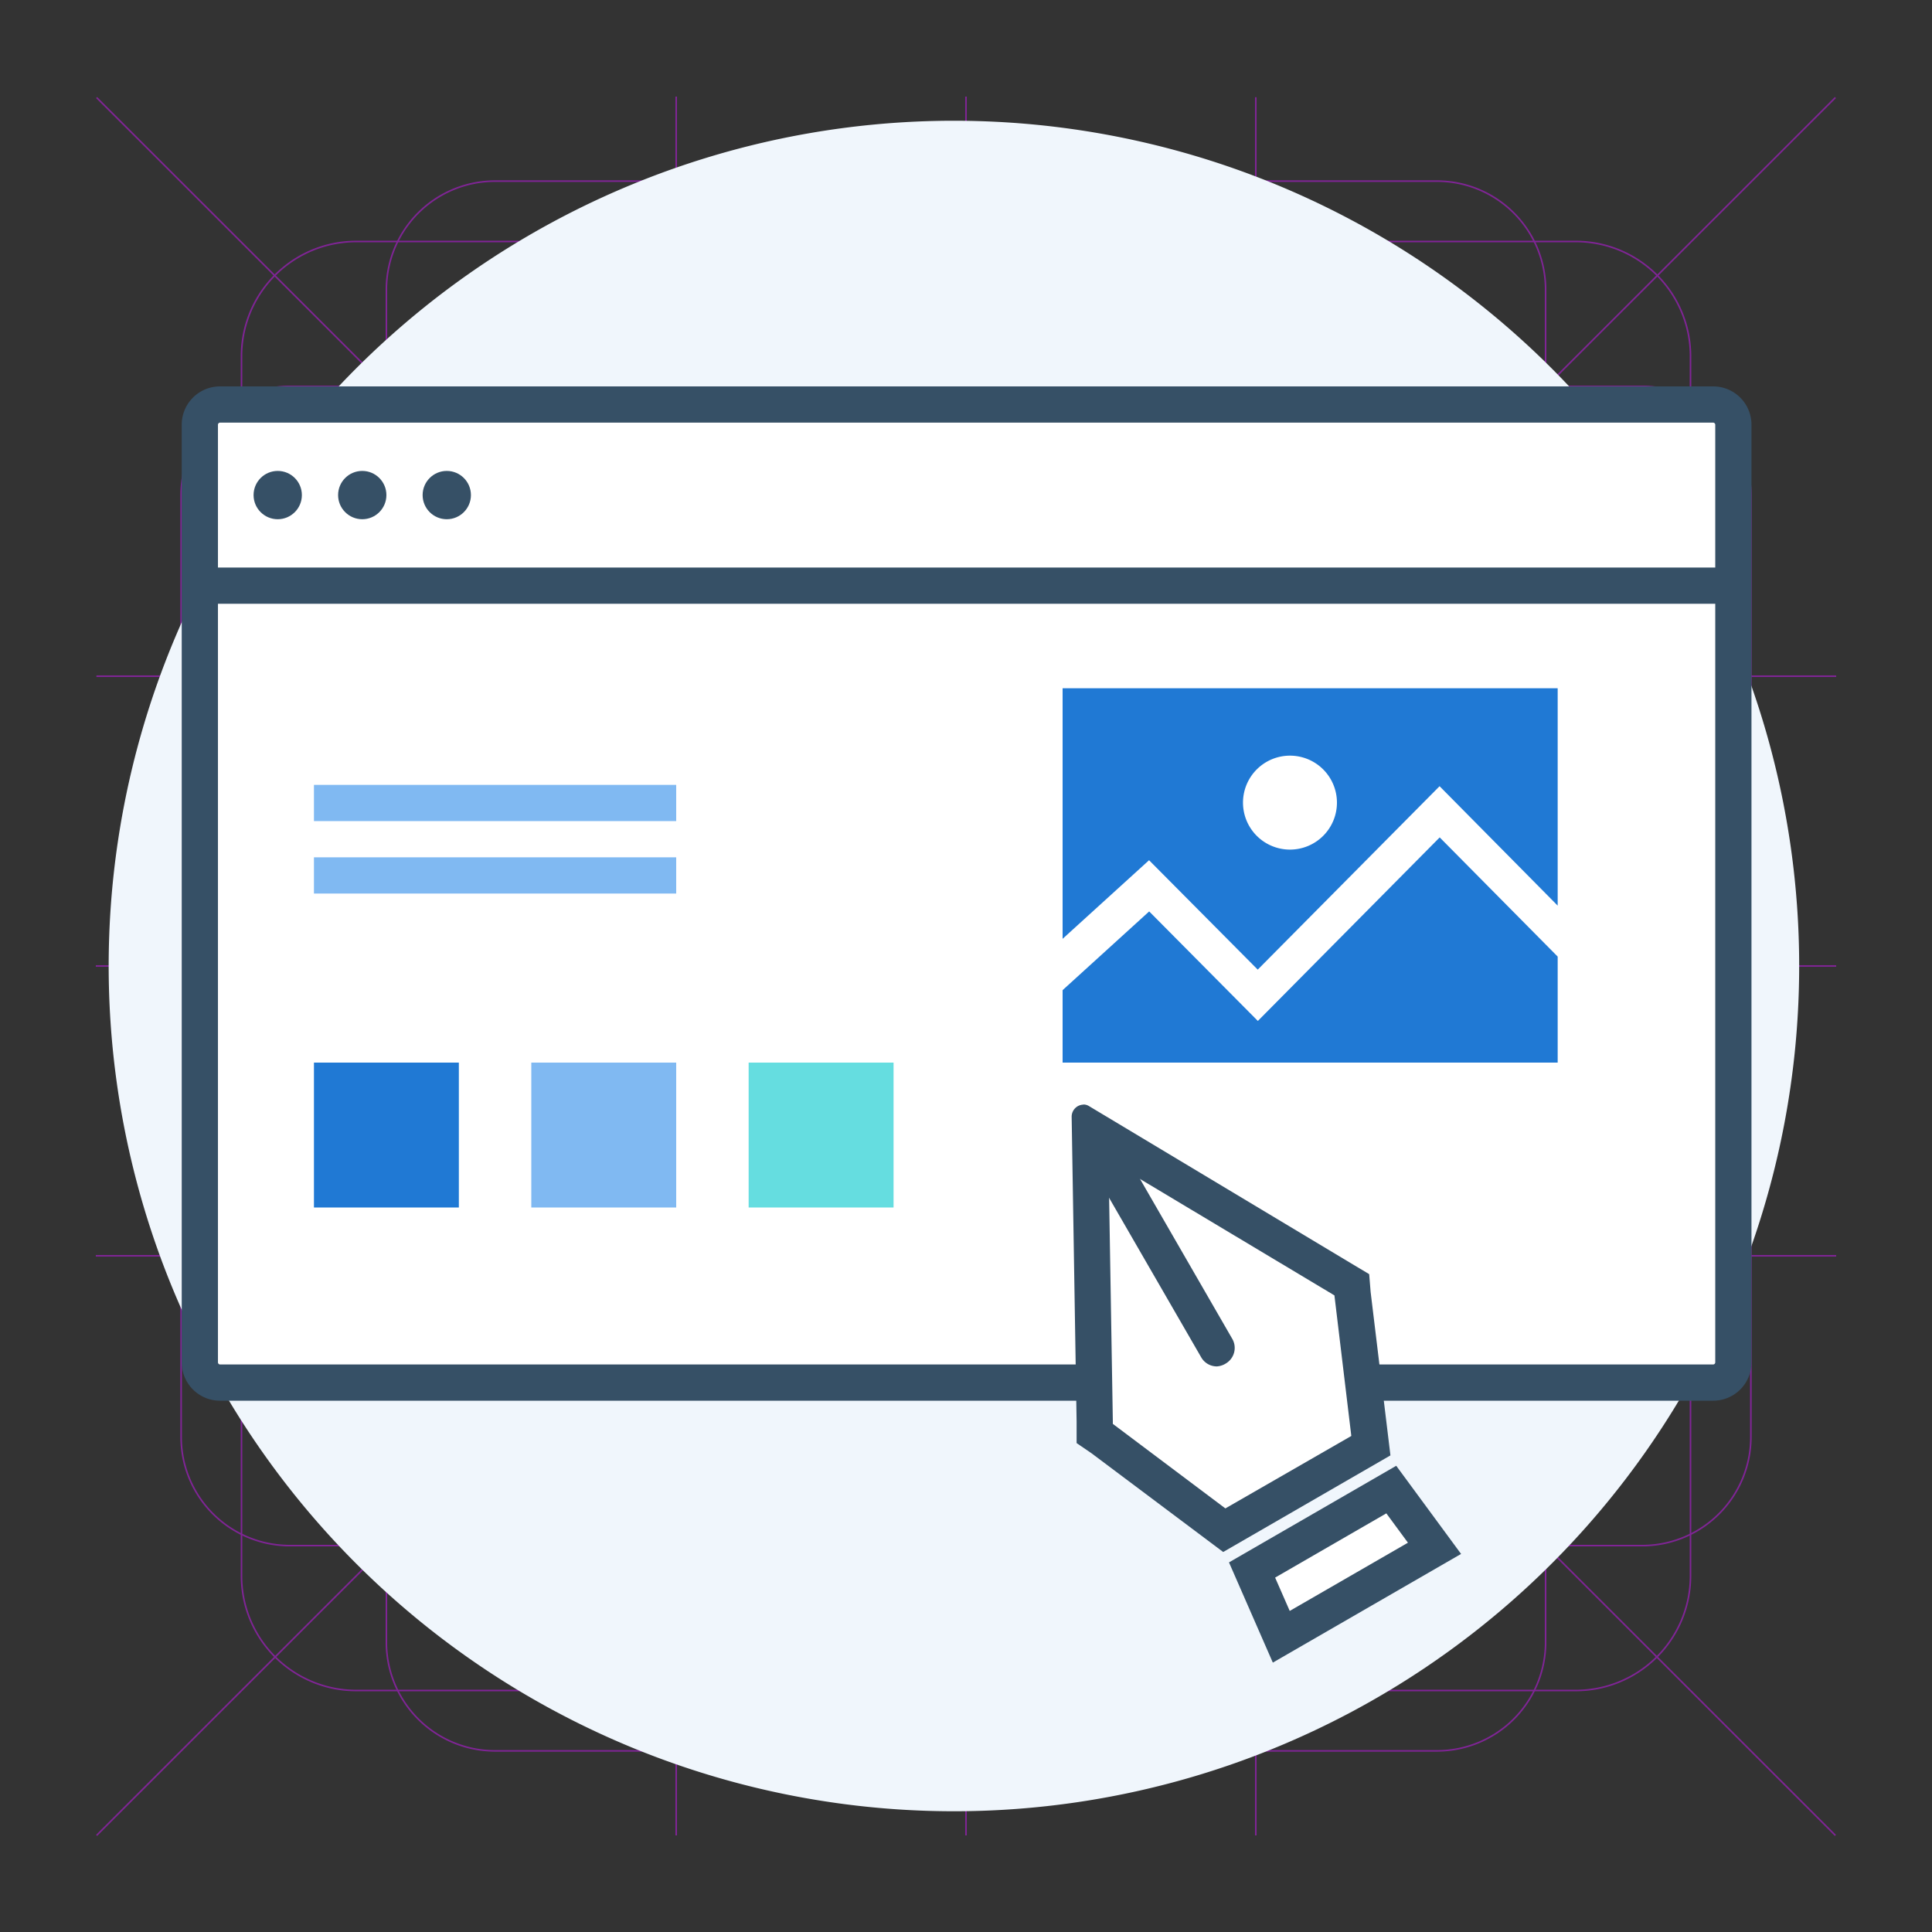 <svg xmlns="http://www.w3.org/2000/svg" viewBox="0 0 160 160"><rect x="0" y="0" width="160" height="160" fill="#333333" stroke="none"/><defs><style>.cls-1{opacity:0.5;}.cls-2,.cls-3,.cls-4{fill:none;}.cls-2,.cls-3{stroke:#cd16f9;stroke-width:0.13px;}.cls-3{stroke-linecap:square;}.cls-5{fill:#f0f6fc;}.cls-6{fill:#fff;}.cls-7{fill:#365066;}.cls-8{fill:#80b9f2;}.cls-9{fill:#2079d4;}.cls-10{fill:#65dde0;}</style></defs><g id="grid"><g id="Keylines" class="cls-1"><path id="NESW" class="cls-2" d="M8,152,152,8.08Z"/><path id="NWSE" class="cls-2" d="M8,8.08,152,152"/><path id="Southern-Tropic" class="cls-3" d="M8,104H152"/><path id="Northern-Tropic" class="cls-3" d="M8.05,56H152"/><path id="Equator" class="cls-3" d="M8,80H152"/><path id="Western-Tropic" class="cls-2" d="M104,152V8.05"/><path id="Eastern-Tropic" class="cls-2" d="M56,152V8"/><path id="Mean" class="cls-2" d="M80,152V8"/><path id="Core" class="cls-2" d="M110,80a30,30,0,1,0-30,30,30,30,0,0,0,30-30Z"/><path id="Circle" class="cls-2" d="M80,145a65,65,0,1,1,65-65,65,65,0,0,1-65,65"/><path id="Square" class="cls-2" d="M130.53,140H29.47A9.5,9.5,0,0,1,20,130.53V29.47A9.5,9.5,0,0,1,29.47,20H130.53A9.5,9.5,0,0,1,140,29.47V130.53a9.5,9.5,0,0,1-9.47,9.47"/><path id="Vertical-Rectangle" class="cls-2" d="M119,145H41a9,9,0,0,1-9-8.86V23.86A9,9,0,0,1,41,15h78a9,9,0,0,1,9,8.86V136.14a9,9,0,0,1-9,8.86"/><path id="Horizontal-Rectangle" class="cls-2" d="M136.14,128H23.86A9,9,0,0,1,15,119V41a9,9,0,0,1,8.86-9H136.14A9,9,0,0,1,145,41v78a9,9,0,0,1-8.86,9"/></g></g><g id="interfacciaUtente"><rect class="cls-4" width="160" height="160"/><path class="cls-5" d="M79,150A70,70,0,1,0,9,80,70,70,0,0,0,79,150Z"/><rect class="cls-6" x="16.55" y="33.5" width="127" height="81" rx="1.67"/><circle class="cls-7" cx="23" cy="41" r="2"/><circle class="cls-7" cx="30" cy="41" r="2"/><circle class="cls-7" cx="37" cy="41" r="2"/><path class="cls-7" d="M141.88,32H18.23a3.17,3.17,0,0,0-3.18,3.17v77.66A3.17,3.17,0,0,0,18.23,116H141.88a3.17,3.17,0,0,0,3.17-3.17V35.17A3.17,3.17,0,0,0,141.88,32ZM18.23,35H141.88a.18.18,0,0,1,.17.17V47h-124V35.17A.18.18,0,0,1,18.23,35Zm123.65,78H18.23a.18.18,0,0,1-.18-.17V50h124v62.83A.18.18,0,0,1,141.88,113Z"/><rect class="cls-8" x="44" y="88" width="12" height="12"/><rect class="cls-9" x="26" y="88" width="12" height="12"/><rect class="cls-10" x="62" y="88" width="12" height="12"/><path class="cls-9" d="M129,57V88H88V57Zm-9.78,8.11L104.16,80.3l-9-9.06L88,77.75V82l7.17-6.52,9,9.07,15.06-15.2L129,79.22V75Zm-8.5,1.36a3.89,3.89,0,1,0-3.89,3.89A3.89,3.89,0,0,0,110.72,66.47Z"/><polygon class="cls-6" points="91.27 119.15 90.63 118.71 90.22 93.38 111.96 106.4 112.01 107.11 113.53 119.72 101.39 126.73 91.27 119.15"/><path class="cls-7" d="M91.76,96.05l18.57,11.12.19.12v.06l1.39,11.57-10.43,6-9.32-7,0,0v-.24l-.36-21.63m-2.05-4.57a1,1,0,0,0-1,1l.41,25.25,0,1.78,1.23.84,10.91,8.18,13.85-8L113.51,107l-.12-1.48-1.52-.91-21.67-13a.87.87,0,0,0-.49-.14Z"/><path class="cls-7" d="M100.78,113.16a1.49,1.49,0,0,1-1.3-.75L89.16,94.54a1.5,1.5,0,1,1,2.6-1.5l10.31,17.87a1.5,1.5,0,0,1-.54,2A1.59,1.59,0,0,1,100.78,113.16Z"/><polygon class="cls-6" points="103.69 130.02 115.22 123.36 118.8 128.23 106.11 135.55 103.69 130.02"/><path class="cls-7" d="M114.81,125.33l1.79,2.43-9.79,5.65-1.21-2.76,9.21-5.32m.82-3.94-13.85,8,3.63,8.3,15.59-9-5.37-7.3Z"/><rect class="cls-8" x="26" y="65" width="30" height="3"/><rect class="cls-8" x="26" y="71" width="30" height="3"/></g></svg>
